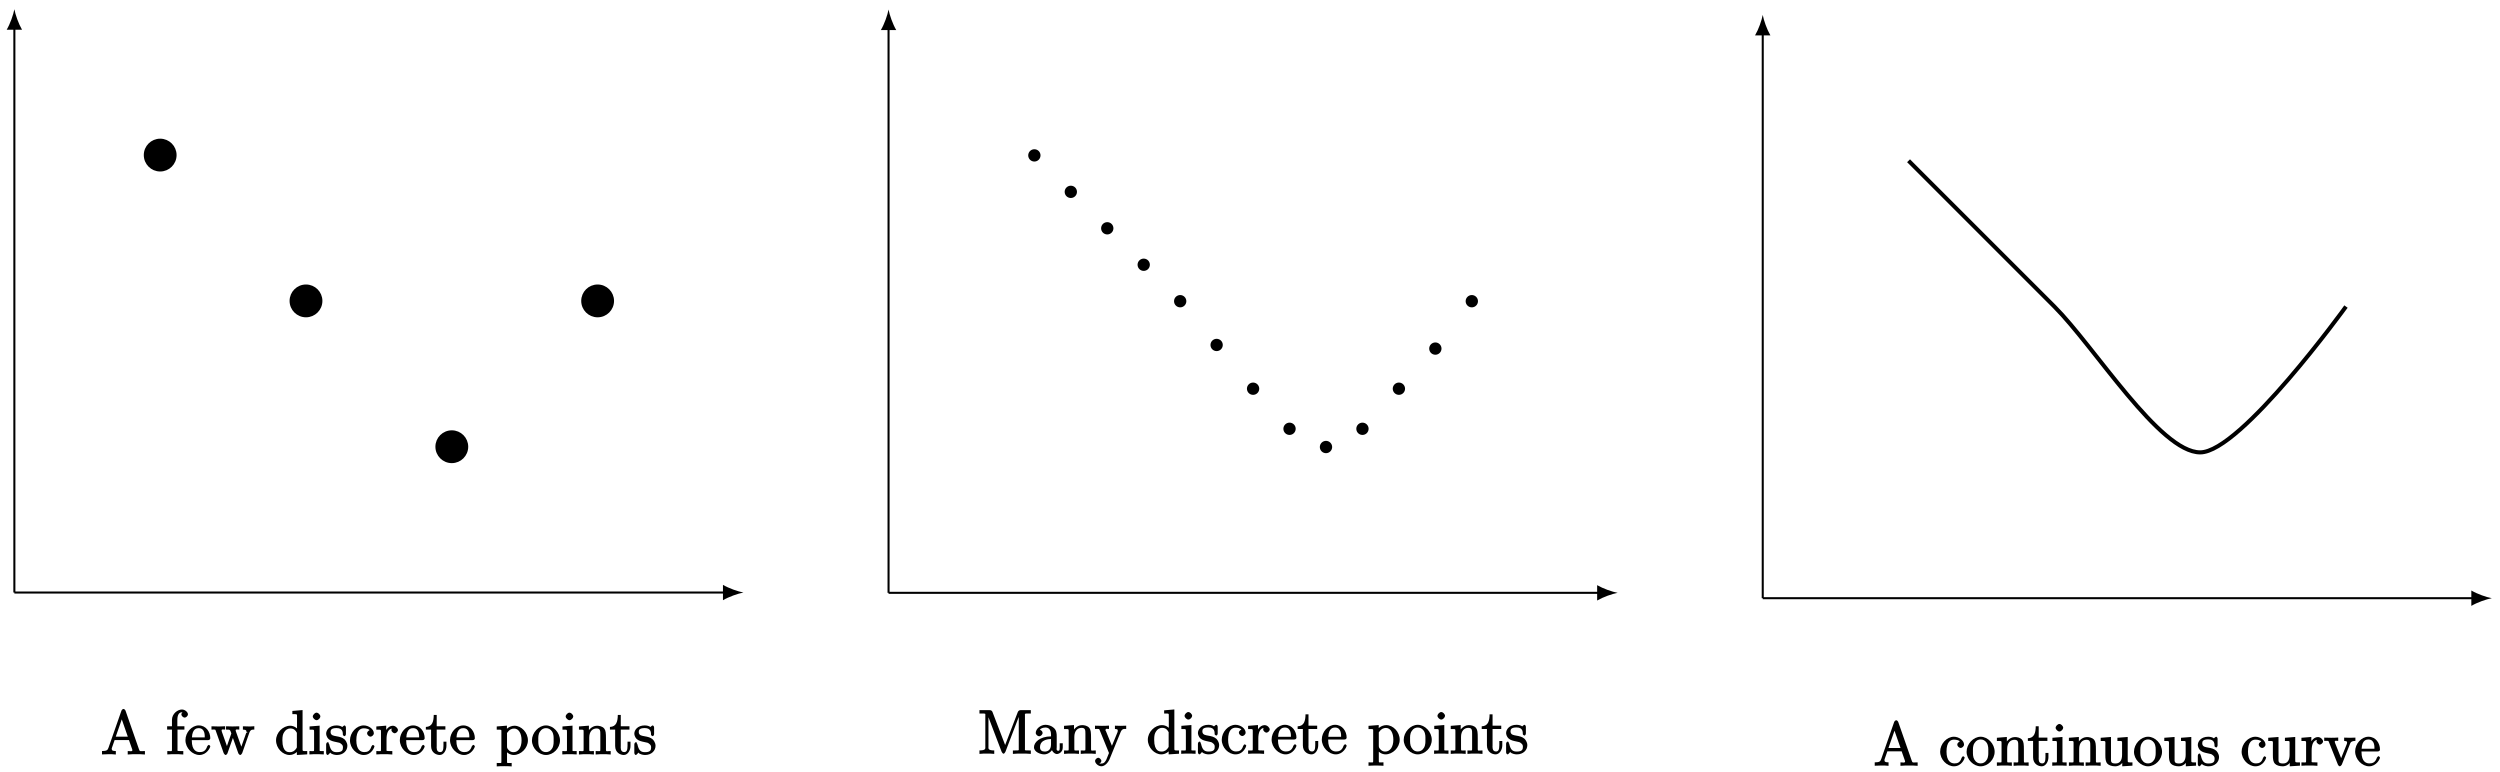 <?xml version="1.0" encoding="UTF-8"?>
<svg xmlns="http://www.w3.org/2000/svg" xmlns:xlink="http://www.w3.org/1999/xlink" width="486pt" height="150pt" viewBox="0 0 486 150" version="1.1">
<defs>
<g>
<symbol overflow="visible" id="glyph0-0">
<path style="stroke:none;" d=""/>
</symbol>
<symbol overflow="visible" id="glyph0-1">
<path style="stroke:none;" d="M 8.547 -0.141 L 8.547 -0.641 C 7.609 -0.641 7.547 -0.484 7.391 -0.984 L 4.781 -8.469 C 4.734 -8.609 4.547 -8.828 4.391 -8.828 C 4.219 -8.828 4.031 -8.641 3.969 -8.453 L 1.469 -1.297 C 1.297 -0.812 1.141 -0.656 0.203 -0.641 L 0.203 0.016 L 1.516 -0.031 C 1.859 -0.031 2.422 -0.031 2.891 0.031 L 2.891 -0.641 C 2.234 -0.656 2.094 -0.75 2.094 -1.094 C 2.094 -1.156 2.094 -1.188 2.156 -1.344 L 2.656 -2.781 L 5.438 -2.781 L 6.047 -1.047 C 6.109 -0.906 6.109 -0.891 6.109 -0.844 C 6.109 -0.484 5.672 -0.641 5.203 -0.641 L 5.203 0.031 C 5.641 -0.031 6.594 -0.031 6.922 -0.031 C 7.25 -0.031 8.109 -0.031 8.547 0.031 Z M 5.438 -3.438 L 2.875 -3.438 L 4.203 -7.25 L 3.891 -7.25 L 5.219 -3.438 Z M 5.438 -3.438 "/>
</symbol>
<symbol overflow="visible" id="glyph0-2">
<path style="stroke:none;" d="M 4.25 -7.766 C 4.25 -8.219 3.656 -8.719 3.078 -8.719 C 2.25 -8.719 1.141 -7.906 1.141 -6.688 L 1.141 -5.453 L 0.203 -5.453 L 0.203 -4.812 L 1.141 -4.812 L 1.141 -1.031 C 1.141 -0.484 1.172 -0.641 0.234 -0.641 L 0.234 0.016 C 0.734 -0.031 1.391 -0.031 1.75 -0.031 C 2.062 -0.031 2.922 -0.031 3.344 0.031 L 3.344 -0.641 L 2.953 -0.641 C 2.078 -0.641 2.219 -0.625 2.219 -1.047 L 2.219 -4.812 L 3.562 -4.812 L 3.562 -5.453 L 2.188 -5.453 L 2.188 -6.688 C 2.188 -7.766 2.578 -8.172 3.078 -8.172 C 3.172 -8.172 3.234 -8.188 3.375 -8.109 L 3.484 -8.375 C 3.438 -8.359 2.969 -8.109 2.969 -7.75 C 2.969 -7.484 3.328 -7.141 3.609 -7.141 C 3.891 -7.141 4.25 -7.484 4.25 -7.766 Z M 4.25 -7.766 "/>
</symbol>
<symbol overflow="visible" id="glyph0-3">
<path style="stroke:none;" d="M 5.016 -1.562 C 5.016 -1.641 4.812 -1.844 4.734 -1.844 C 4.641 -1.844 4.453 -1.625 4.422 -1.562 C 4.109 -0.562 3.484 -0.438 2.969 -0.438 C 2.469 -0.438 1.422 -0.625 1.422 -2.688 L 1.422 -2.766 L 4.578 -2.766 C 4.844 -2.766 5.016 -2.922 5.016 -3.141 C 5.016 -4.344 4.219 -5.625 2.766 -5.625 C 1.406 -5.625 0.188 -4.25 0.188 -2.766 C 0.188 -1.188 1.578 0.125 2.906 0.125 C 4.328 0.125 5.016 -1.312 5.016 -1.562 Z M 4.125 -3.297 L 1.453 -3.297 C 1.531 -5.016 2.422 -5.094 2.766 -5.094 C 4.047 -5.094 3.938 -3.547 3.938 -3.297 Z M 4.125 -3.297 "/>
</symbol>
<symbol overflow="visible" id="glyph0-4">
<path style="stroke:none;" d="M 8.375 -4.953 L 8.375 -5.469 C 7.922 -5.422 7.703 -5.422 7.344 -5.422 L 6.156 -5.453 L 6.156 -4.812 C 6.859 -4.781 6.844 -4.609 6.844 -4.375 L 7.109 -4.266 C 7.109 -4.266 6.844 -4.281 6.797 -4.156 L 5.688 -1.031 L 6.016 -1.031 L 4.812 -4.406 C 4.75 -4.547 4.75 -4.578 4.75 -4.609 C 4.75 -4.953 5.047 -4.812 5.453 -4.812 L 5.453 -5.453 C 4.953 -5.422 4.469 -5.422 4.125 -5.422 L 2.875 -5.453 L 2.875 -4.812 C 3.5 -4.812 3.531 -4.812 3.672 -4.656 C 3.734 -4.594 3.828 -4.297 3.906 -4.062 L 2.891 -1.141 L 3.219 -1.141 L 2.062 -4.406 C 2.016 -4.547 2.016 -4.578 2.016 -4.625 C 2.016 -4.953 2.312 -4.812 2.703 -4.812 L 2.703 -5.469 C 2.25 -5.422 1.656 -5.422 1.328 -5.422 L 0.047 -5.453 L 0.047 -4.812 C 0.828 -4.812 0.781 -4.906 0.906 -4.516 L 2.422 -0.234 C 2.469 -0.109 2.672 0.125 2.797 0.125 C 2.906 0.125 3.125 -0.062 3.172 -0.25 L 4.375 -3.656 L 4.047 -3.656 L 5.25 -0.25 C 5.312 -0.062 5.531 0.125 5.641 0.125 C 5.766 0.125 5.969 -0.109 6.016 -0.234 L 7.391 -4.156 C 7.656 -4.906 8.016 -4.797 8.375 -4.812 Z M 8.375 -4.953 "/>
</symbol>
<symbol overflow="visible" id="glyph0-5">
<path style="stroke:none;" d="M 6.312 -0.141 L 6.312 -0.641 C 5.344 -0.641 5.406 -0.578 5.406 -1.156 L 5.406 -8.609 L 3.422 -8.438 L 3.422 -7.812 C 4.406 -7.812 4.328 -7.875 4.328 -7.297 L 4.328 -4.656 L 4.609 -4.75 C 4.344 -5.109 3.734 -5.562 3 -5.562 C 1.609 -5.562 0.25 -4.25 0.25 -2.719 C 0.25 -1.188 1.547 0.125 2.875 0.125 C 3.781 0.125 4.406 -0.516 4.578 -0.734 L 4.297 -0.844 L 4.297 0.125 L 6.312 0 Z M 4.297 -1.547 C 4.297 -1.328 4.344 -1.406 4.188 -1.141 C 3.891 -0.719 3.531 -0.422 2.922 -0.422 C 2.625 -0.422 1.484 -0.375 1.484 -2.703 C 1.484 -3.562 1.578 -3.938 1.844 -4.328 C 2.078 -4.703 2.453 -5.031 3.047 -5.031 C 3.797 -5.031 4.094 -4.531 4.203 -4.344 C 4.344 -4.141 4.297 -4.219 4.297 -4 Z M 4.297 -1.547 "/>
</symbol>
<symbol overflow="visible" id="glyph0-6">
<path style="stroke:none;" d="M 3.031 -0.141 L 3.031 -0.641 C 2.109 -0.641 2.219 -0.547 2.219 -1.016 L 2.219 -5.578 L 0.266 -5.422 L 0.266 -4.797 C 1.188 -4.797 1.141 -4.859 1.141 -4.281 L 1.141 -1.031 C 1.141 -0.484 1.172 -0.641 0.234 -0.641 L 0.234 0.016 C 0.734 -0.031 1.297 -0.031 1.656 -0.031 C 1.781 -0.031 2.469 -0.031 3.031 0.016 Z M 2.359 -7.359 C 2.359 -7.719 1.922 -8.109 1.641 -8.109 C 1.297 -8.109 0.891 -7.688 0.891 -7.359 C 0.891 -7.047 1.312 -6.641 1.625 -6.641 C 1.984 -6.641 2.359 -7.078 2.359 -7.359 Z M 2.359 -7.359 "/>
</symbol>
<symbol overflow="visible" id="glyph0-7">
<path style="stroke:none;" d="M 4.359 -1.656 C 4.359 -2.312 3.922 -2.797 3.812 -2.906 C 3.375 -3.281 2.953 -3.391 2.156 -3.531 C 1.812 -3.609 1.094 -3.625 1.094 -4.344 C 1.094 -4.703 1.188 -5.109 2.266 -5.109 C 3.562 -5.109 3.469 -4.141 3.484 -3.781 C 3.5 -3.688 3.75 -3.531 3.797 -3.531 C 3.922 -3.531 4.078 -3.734 4.078 -3.953 L 4.078 -5.203 C 4.078 -5.422 3.922 -5.625 3.797 -5.625 C 3.703 -5.625 3.359 -5.312 3.359 -5.312 C 3.125 -5.516 2.656 -5.625 2.266 -5.625 C 0.828 -5.625 0.234 -4.688 0.234 -4.031 C 0.234 -3.891 0.281 -3.375 0.734 -2.953 C 1.109 -2.625 1.641 -2.5 2.188 -2.391 C 2.844 -2.266 2.875 -2.266 3.172 -2.016 C 3.391 -1.844 3.5 -1.688 3.5 -1.344 C 3.5 -0.844 3.375 -0.422 2.312 -0.422 C 1.531 -0.422 1.109 -0.719 0.844 -1.906 C 0.797 -2.125 0.734 -2.047 0.734 -2.047 L 0.734 -2.266 C 0.719 -2.312 0.562 -2.359 0.531 -2.359 C 0.391 -2.359 0.234 -2.141 0.234 -1.922 L 0.234 -0.297 C 0.234 -0.078 0.391 0.125 0.516 0.125 C 0.578 0.125 0.688 0.078 0.891 -0.172 C 0.953 -0.266 0.953 -0.281 1.016 -0.344 C 1.359 0.078 2.125 0.125 2.328 0.125 C 3.578 0.125 4.359 -0.719 4.359 -1.656 Z M 4.359 -1.656 "/>
</symbol>
<symbol overflow="visible" id="glyph0-8">
<path style="stroke:none;" d="M 5.016 -1.562 C 5.016 -1.672 4.766 -1.828 4.734 -1.828 C 4.625 -1.828 4.453 -1.641 4.406 -1.5 C 4.141 -0.641 3.672 -0.438 3.031 -0.438 C 2.297 -0.438 1.484 -0.922 1.484 -2.734 C 1.484 -4.719 2.344 -5.062 2.938 -5.062 C 3.391 -5.062 3.938 -4.922 4.047 -4.719 C 4.188 -4.719 3.578 -4.562 3.578 -4.078 C 3.578 -3.797 3.938 -3.438 4.234 -3.438 C 4.5 -3.438 4.891 -3.75 4.891 -4.094 C 4.891 -4.906 3.891 -5.625 2.922 -5.625 C 1.531 -5.625 0.25 -4.234 0.25 -2.719 C 0.25 -1.188 1.562 0.125 2.922 0.125 C 4.5 0.125 5.016 -1.453 5.016 -1.562 Z M 5.016 -1.562 "/>
</symbol>
<symbol overflow="visible" id="glyph0-9">
<path style="stroke:none;" d="M 4.375 -4.719 C 4.375 -5.078 3.891 -5.562 3.375 -5.562 C 2.359 -5.562 1.859 -4.312 1.828 -4.25 L 2.094 -4.25 L 2.094 -5.578 L 0.172 -5.422 L 0.172 -4.797 C 1.141 -4.797 1.078 -4.859 1.078 -4.266 L 1.078 -1.031 C 1.078 -0.484 1.109 -0.641 0.172 -0.641 L 0.172 0.016 C 0.672 -0.031 1.328 -0.031 1.688 -0.031 C 2.016 -0.031 2.859 -0.031 3.281 0.031 L 3.281 -0.641 L 2.891 -0.641 C 2.016 -0.641 2.156 -0.625 2.156 -1.047 L 2.156 -2.922 C 2.156 -4.094 2.469 -5.031 3.391 -5.031 C 3.484 -5.031 3.516 -5.031 3.562 -5.016 L 3.438 -5.266 C 3.344 -5.219 3.109 -5.047 3.109 -4.719 C 3.109 -4.375 3.547 -4.094 3.734 -4.094 C 3.984 -4.094 4.375 -4.406 4.375 -4.719 Z M 4.375 -4.719 "/>
</symbol>
<symbol overflow="visible" id="glyph0-10">
<path style="stroke:none;" d="M 4.047 -1.625 L 4.047 -2.469 L 3.469 -2.469 L 3.469 -1.656 C 3.469 -0.781 3.281 -0.438 2.828 -0.438 C 2.016 -0.438 2.156 -1.406 2.156 -1.609 L 2.156 -4.812 L 3.844 -4.812 L 3.844 -5.453 L 2.156 -5.453 L 2.156 -7.656 L 1.578 -7.656 C 1.562 -6.375 1.297 -5.375 0.047 -5.328 L 0.047 -4.812 L 1.062 -4.812 L 1.062 -1.625 C 1.062 -0.297 2.109 0.125 2.75 0.125 C 3.5 0.125 4.047 -0.766 4.047 -1.625 Z M 4.047 -1.625 "/>
</symbol>
<symbol overflow="visible" id="glyph0-11">
<path style="stroke:none;" d="M 6.234 -2.719 C 6.234 -4.25 4.953 -5.562 3.641 -5.562 C 2.594 -5.562 1.906 -4.766 1.875 -4.719 L 2.156 -4.609 L 2.156 -5.578 L 0.172 -5.422 L 0.172 -4.797 C 1.172 -4.797 1.078 -4.859 1.078 -4.328 L 1.078 1.297 C 1.078 1.828 1.109 1.672 0.172 1.672 L 0.172 2.344 C 0.641 2.297 1.297 2.297 1.625 2.297 C 1.969 2.297 2.625 2.297 3.078 2.344 L 3.078 1.672 C 2.156 1.672 2.172 1.828 2.172 1.297 L 2.172 -0.781 L 1.906 -0.688 C 2.109 -0.375 2.719 0.125 3.484 0.125 C 4.859 0.125 6.234 -1.188 6.234 -2.719 Z M 5 -2.719 C 5 -1.297 4.344 -0.422 3.438 -0.422 C 3.062 -0.422 2.828 -0.531 2.578 -0.75 C 2.312 -1.031 2.172 -1.156 2.172 -1.5 L 2.172 -3.953 C 2.172 -4.188 2.125 -4.094 2.266 -4.281 C 2.625 -4.812 3.094 -5.016 3.547 -5.016 C 4.453 -5.016 5 -4.062 5 -2.719 Z M 5 -2.719 "/>
</symbol>
<symbol overflow="visible" id="glyph0-12">
<path style="stroke:none;" d="M 5.641 -2.703 C 5.641 -4.25 4.312 -5.625 2.922 -5.625 C 1.5 -5.625 0.188 -4.203 0.188 -2.703 C 0.188 -1.172 1.547 0.125 2.922 0.125 C 4.328 0.125 5.641 -1.188 5.641 -2.703 Z M 4.406 -2.812 C 4.406 -2.391 4.453 -1.75 4.141 -1.188 C 3.812 -0.625 3.375 -0.438 2.922 -0.438 C 2.484 -0.438 2.062 -0.578 1.703 -1.172 C 1.391 -1.703 1.422 -2.312 1.422 -2.812 C 1.422 -3.266 1.375 -3.891 1.75 -4.422 C 2.078 -4.938 2.5 -5.094 2.922 -5.094 C 3.375 -5.094 3.766 -4.906 4.094 -4.453 C 4.453 -3.891 4.406 -3.25 4.406 -2.812 Z M 4.406 -2.812 "/>
</symbol>
<symbol overflow="visible" id="glyph0-13">
<path style="stroke:none;" d="M 6.391 -0.141 L 6.391 -0.641 C 5.625 -0.641 5.484 -0.484 5.469 -0.844 L 5.469 -3.047 C 5.469 -4.156 5.422 -4.609 5.156 -4.984 C 4.812 -5.453 4.141 -5.562 3.734 -5.562 C 2.562 -5.562 1.953 -4.422 1.906 -4.344 L 2.156 -4.344 L 2.156 -5.578 L 0.219 -5.422 L 0.219 -4.797 C 1.188 -4.797 1.125 -4.859 1.125 -4.266 L 1.125 -1.031 C 1.125 -0.484 1.156 -0.641 0.219 -0.641 L 0.219 0.031 C 0.688 -0.031 1.344 -0.031 1.672 -0.031 C 2.016 -0.031 2.672 -0.031 3.125 0.031 L 3.125 -0.641 C 2.219 -0.641 2.219 -0.484 2.219 -1.031 L 2.219 -3.25 C 2.219 -4.5 2.891 -5.031 3.641 -5.031 C 4.375 -5.031 4.375 -4.562 4.375 -3.844 L 4.375 -1.031 C 4.375 -0.484 4.406 -0.641 3.469 -0.641 L 3.469 0.031 C 3.938 -0.031 4.594 -0.031 4.922 -0.031 C 5.266 -0.031 5.922 -0.031 6.391 0.031 Z M 6.391 -0.141 "/>
</symbol>
<symbol overflow="visible" id="glyph0-14">
<path style="stroke:none;" d="M 10.344 -0.141 L 10.344 -0.641 L 9.938 -0.641 C 9.078 -0.641 9.203 -0.609 9.203 -1.047 L 9.203 -7.406 C 9.203 -7.844 9.078 -7.812 9.938 -7.812 L 10.344 -7.812 L 10.344 -8.469 L 8.328 -8.469 C 8.062 -8.469 7.891 -8.297 7.797 -8.062 L 5.188 -1.266 L 5.516 -1.266 L 2.906 -8.078 C 2.828 -8.312 2.656 -8.469 2.375 -8.469 L 0.359 -8.469 L 0.359 -7.812 L 0.766 -7.812 C 1.625 -7.812 1.5 -7.844 1.5 -7.406 L 1.5 -1.375 C 1.5 -1.047 1.656 -0.641 0.359 -0.641 L 0.359 0.031 C 0.844 -0.031 1.469 -0.031 1.812 -0.031 C 2.141 -0.031 2.766 -0.031 3.234 0.031 L 3.234 -0.641 C 1.953 -0.641 2.109 -1.047 2.109 -1.375 L 2.109 -7.75 L 1.859 -7.75 L 4.672 -0.375 C 4.719 -0.234 4.922 0 5.047 0 C 5.156 0 5.328 -0.203 5.406 -0.375 L 8.25 -7.812 L 8 -7.812 L 8 -1.047 C 8 -0.609 8.125 -0.641 7.266 -0.641 L 6.859 -0.641 L 6.859 0.031 C 7.297 -0.031 8.266 -0.031 8.609 -0.031 C 8.953 -0.031 9.906 -0.031 10.344 0.031 Z M 10.344 -0.141 "/>
</symbol>
<symbol overflow="visible" id="glyph0-15">
<path style="stroke:none;" d="M 5.828 -1.203 L 5.828 -2.031 L 5.234 -2.031 L 5.234 -1.203 C 5.234 -0.531 5.109 -0.578 4.953 -0.578 C 4.5 -0.578 4.656 -1.062 4.656 -1.25 L 4.656 -3.328 C 4.656 -3.984 4.609 -4.562 4.078 -5.031 C 3.656 -5.422 3.016 -5.625 2.484 -5.625 C 1.5 -5.625 0.578 -4.828 0.578 -4.047 C 0.578 -3.703 0.984 -3.391 1.25 -3.391 C 1.547 -3.391 1.906 -3.734 1.906 -4.031 C 1.906 -4.516 1.312 -4.672 1.391 -4.672 C 1.516 -4.906 1.984 -5.094 2.469 -5.094 C 3.016 -5.094 3.547 -4.781 3.547 -3.703 L 3.547 -3.375 C 1.312 -3.344 0.234 -2.188 0.234 -1.266 C 0.234 -0.328 1.5 0.125 2.234 0.125 C 3.031 0.125 3.719 -0.5 3.938 -1.078 L 3.625 -1.078 C 3.672 -0.516 4.203 0.062 4.719 0.062 C 4.969 0.062 5.828 -0.25 5.828 -1.203 Z M 3.547 -1.828 C 3.547 -0.656 2.844 -0.422 2.328 -0.422 C 1.75 -0.422 1.406 -0.688 1.406 -1.266 C 1.406 -2.844 3.281 -2.844 3.547 -2.859 Z M 3.547 -1.828 "/>
</symbol>
<symbol overflow="visible" id="glyph0-16">
<path style="stroke:none;" d="M 6.109 -4.953 L 6.109 -5.453 C 5.609 -5.422 5.438 -5.422 5.062 -5.422 L 3.922 -5.453 L 3.922 -4.812 C 4.531 -4.781 4.469 -4.656 4.469 -4.438 C 4.469 -4.328 4.453 -4.266 4.406 -4.141 L 3.172 -1.141 L 3.5 -1.141 L 2.172 -4.391 C 2.109 -4.547 2.062 -4.531 2.062 -4.531 L 2.109 -4.641 C 2.109 -4.953 2.359 -4.812 2.766 -4.812 L 2.766 -5.469 C 2.297 -5.422 1.703 -5.422 1.375 -5.422 L 0.047 -5.453 L 0.047 -4.812 C 0.906 -4.812 0.844 -4.891 0.984 -4.516 L 2.766 -0.141 C 2.25 1.125 2.297 1.047 2.25 1.141 C 2.047 1.5 1.844 1.906 1.297 1.906 C 0.938 1.906 0.812 1.953 0.812 1.953 C 0.812 1.953 1.281 1.797 1.281 1.375 C 1.281 1.094 0.891 0.781 0.688 0.781 C 0.484 0.781 0.062 1.047 0.062 1.406 C 0.062 1.859 0.672 2.438 1.297 2.438 C 1.969 2.438 2.625 1.703 2.922 0.953 L 5 -4.141 C 5.312 -4.938 5.719 -4.812 6.109 -4.812 Z M 6.109 -4.953 "/>
</symbol>
<symbol overflow="visible" id="glyph0-17">
<path style="stroke:none;" d="M 6.391 -0.141 L 6.391 -0.641 C 5.422 -0.641 5.469 -0.578 5.469 -1.156 L 5.469 -5.578 L 3.469 -5.422 L 3.469 -4.797 C 4.453 -4.797 4.375 -4.859 4.375 -4.266 L 4.375 -2.125 C 4.375 -1.109 4 -0.422 3.109 -0.422 C 2.125 -0.422 2.219 -0.828 2.219 -1.453 L 2.219 -5.578 L 0.219 -5.422 L 0.219 -4.797 C 1.297 -4.797 1.125 -4.906 1.125 -3.844 L 1.125 -2.047 C 1.125 -1.297 1.172 -0.766 1.531 -0.375 C 1.812 -0.062 2.422 0.125 3.031 0.125 C 3.234 0.125 3.734 0.078 4.141 -0.266 C 4.484 -0.531 4.672 -0.984 4.672 -0.984 L 4.406 -1.094 L 4.406 0.125 L 6.391 0 Z M 6.391 -0.141 "/>
</symbol>
<symbol overflow="visible" id="glyph0-18">
<path style="stroke:none;" d="M 6.109 -4.953 L 6.109 -5.453 C 5.609 -5.422 5.438 -5.422 5.062 -5.422 L 3.922 -5.453 L 3.922 -4.812 C 4.594 -4.781 4.484 -4.562 4.484 -4.438 C 4.484 -4.328 4.453 -4.266 4.406 -4.125 L 3.172 -1.047 L 3.5 -1.047 L 2.156 -4.406 C 2.109 -4.578 2.094 -4.578 2.094 -4.641 C 2.094 -4.953 2.391 -4.812 2.766 -4.812 L 2.766 -5.469 C 2.312 -5.422 1.688 -5.422 1.359 -5.422 L 0.047 -5.453 L 0.047 -4.812 C 0.891 -4.812 0.844 -4.906 0.984 -4.531 L 2.688 -0.25 C 2.75 -0.078 2.938 0.125 3.078 0.125 C 3.172 0.125 3.391 -0.047 3.484 -0.25 L 5.031 -4.156 C 5.141 -4.422 5.188 -4.797 6.109 -4.812 Z M 6.109 -4.953 "/>
</symbol>
</g>
</defs>
<g id="surface1">
<path style="fill:none;stroke-width:0.399;stroke-linecap:butt;stroke-linejoin:miter;stroke:rgb(0%,0%,0%);stroke-opacity:1;stroke-miterlimit:10;" d="M 0.001 0.001 L 0.001 109.799 " transform="matrix(1,0,0,-1,2.792,115.189)"/>
<path style=" stroke:none;fill-rule:nonzero;fill:rgb(0%,0%,0%);fill-opacity:1;" d="M 2.793 1.797 C 2.594 2.859 1.996 4.59 1.297 5.785 L 4.285 5.785 C 3.59 4.59 2.992 2.859 2.793 1.797 "/>
<path style="fill:none;stroke-width:0.399;stroke-linecap:butt;stroke-linejoin:miter;stroke:rgb(0%,0%,0%);stroke-opacity:1;stroke-miterlimit:10;" d="M 0.001 0.001 L 138.147 0.001 " transform="matrix(1,0,0,-1,2.792,115.189)"/>
<path style=" stroke:none;fill-rule:nonzero;fill:rgb(0%,0%,0%);fill-opacity:1;" d="M 144.527 115.188 C 143.465 114.988 141.738 114.391 140.543 113.695 L 140.543 116.684 C 141.738 115.984 143.465 115.387 144.527 115.188 "/>
<path style="fill-rule:nonzero;fill:rgb(0%,0%,0%);fill-opacity:1;stroke-width:0.399;stroke-linecap:butt;stroke-linejoin:miter;stroke:rgb(0%,0%,0%);stroke-opacity:1;stroke-miterlimit:10;" d="M 31.336 85.042 C 31.336 86.69 29.996 88.03 28.348 88.03 C 26.696 88.03 25.36 86.69 25.36 85.042 C 25.36 83.39 26.696 82.05 28.348 82.05 C 29.996 82.05 31.336 83.39 31.336 85.042 Z M 31.336 85.042 " transform="matrix(1,0,0,-1,2.792,115.189)"/>
<path style="fill-rule:nonzero;fill:rgb(0%,0%,0%);fill-opacity:1;stroke-width:0.399;stroke-linecap:butt;stroke-linejoin:miter;stroke:rgb(0%,0%,0%);stroke-opacity:1;stroke-miterlimit:10;" d="M 59.683 56.695 C 59.683 58.343 58.343 59.683 56.695 59.683 C 55.043 59.683 53.703 58.343 53.703 56.695 C 53.703 55.043 55.043 53.703 56.695 53.703 C 58.343 53.703 59.683 55.043 59.683 56.695 Z M 59.683 56.695 " transform="matrix(1,0,0,-1,2.792,115.189)"/>
<path style="fill-rule:nonzero;fill:rgb(0%,0%,0%);fill-opacity:1;stroke-width:0.399;stroke-linecap:butt;stroke-linejoin:miter;stroke:rgb(0%,0%,0%);stroke-opacity:1;stroke-miterlimit:10;" d="M 88.03 28.348 C 88.03 29.997 86.691 31.336 85.042 31.336 C 83.39 31.336 82.05 29.997 82.05 28.348 C 82.05 26.696 83.39 25.356 85.042 25.356 C 86.691 25.356 88.03 26.696 88.03 28.348 Z M 88.03 28.348 " transform="matrix(1,0,0,-1,2.792,115.189)"/>
<path style="fill-rule:nonzero;fill:rgb(0%,0%,0%);fill-opacity:1;stroke-width:0.399;stroke-linecap:butt;stroke-linejoin:miter;stroke:rgb(0%,0%,0%);stroke-opacity:1;stroke-miterlimit:10;" d="M 116.377 56.695 C 116.377 58.343 115.038 59.683 113.385 59.683 C 111.737 59.683 110.397 58.343 110.397 56.695 C 110.397 55.043 111.737 53.703 113.385 53.703 C 115.038 53.703 116.377 55.043 116.377 56.695 Z M 116.377 56.695 " transform="matrix(1,0,0,-1,2.792,115.189)"/>
<g style="fill:rgb(0%,0%,0%);fill-opacity:1;">
  <use xlink:href="#glyph0-1" x="19.627" y="146.645"/>
</g>
<g style="fill:rgb(0%,0%,0%);fill-opacity:1;">
  <use xlink:href="#glyph0-2" x="32.288" y="146.645"/>
  <use xlink:href="#glyph0-3" x="35.863" y="146.645"/>
  <use xlink:href="#glyph0-4" x="41.063" y="146.645"/>
</g>
<g style="fill:rgb(0%,0%,0%);fill-opacity:1;">
  <use xlink:href="#glyph0-5" x="53.413" y="146.645"/>
  <use xlink:href="#glyph0-6" x="59.917" y="146.645"/>
  <use xlink:href="#glyph0-7" x="63.169" y="146.645"/>
  <use xlink:href="#glyph0-8" x="67.784" y="146.645"/>
  <use xlink:href="#glyph0-9" x="72.985" y="146.645"/>
  <use xlink:href="#glyph0-3" x="77.54" y="146.645"/>
  <use xlink:href="#glyph0-10" x="82.74" y="146.645"/>
  <use xlink:href="#glyph0-3" x="87.295" y="146.645"/>
</g>
<g style="fill:rgb(0%,0%,0%);fill-opacity:1;">
  <use xlink:href="#glyph0-11" x="96.393" y="146.645"/>
</g>
<g style="fill:rgb(0%,0%,0%);fill-opacity:1;">
  <use xlink:href="#glyph0-12" x="103.22" y="146.645"/>
  <use xlink:href="#glyph0-6" x="109.078" y="146.645"/>
  <use xlink:href="#glyph0-13" x="112.33" y="146.645"/>
</g>
<g style="fill:rgb(0%,0%,0%);fill-opacity:1;">
  <use xlink:href="#glyph0-10" x="118.523" y="146.645"/>
  <use xlink:href="#glyph0-7" x="123.078" y="146.645"/>
</g>
<path style="fill:none;stroke-width:0.399;stroke-linecap:butt;stroke-linejoin:miter;stroke:rgb(0%,0%,0%);stroke-opacity:1;stroke-miterlimit:10;" d="M 0.001 0.002 L 0.001 109.799 " transform="matrix(1,0,0,-1,172.733,115.248)"/>
<path style=" stroke:none;fill-rule:nonzero;fill:rgb(0%,0%,0%);fill-opacity:1;" d="M 172.734 1.855 C 172.535 2.922 171.938 4.648 171.238 5.844 L 174.227 5.844 C 173.531 4.648 172.934 2.922 172.734 1.855 "/>
<path style="fill:none;stroke-width:0.399;stroke-linecap:butt;stroke-linejoin:miter;stroke:rgb(0%,0%,0%);stroke-opacity:1;stroke-miterlimit:10;" d="M 0.001 0.002 L 138.147 0.002 " transform="matrix(1,0,0,-1,172.733,115.248)"/>
<path style=" stroke:none;fill-rule:nonzero;fill:rgb(0%,0%,0%);fill-opacity:1;" d="M 314.469 115.246 C 313.406 115.047 311.68 114.449 310.484 113.754 L 310.484 116.742 C 311.68 116.047 313.406 115.445 314.469 115.246 "/>
<path style="fill-rule:nonzero;fill:rgb(0%,0%,0%);fill-opacity:1;stroke-width:0.399;stroke-linecap:butt;stroke-linejoin:miter;stroke:rgb(0%,0%,0%);stroke-opacity:1;stroke-miterlimit:10;" d="M 29.344 85.042 C 29.344 85.589 28.899 86.038 28.348 86.038 C 27.797 86.038 27.352 85.589 27.352 85.042 C 27.352 84.492 27.797 84.042 28.348 84.042 C 28.899 84.042 29.344 84.492 29.344 85.042 Z M 29.344 85.042 " transform="matrix(1,0,0,-1,172.733,115.248)"/>
<path style="fill-rule:nonzero;fill:rgb(0%,0%,0%);fill-opacity:1;stroke-width:0.399;stroke-linecap:butt;stroke-linejoin:miter;stroke:rgb(0%,0%,0%);stroke-opacity:1;stroke-miterlimit:10;" d="M 36.43 77.953 C 36.43 78.503 35.985 78.949 35.434 78.949 C 34.883 78.949 34.438 78.503 34.438 77.953 C 34.438 77.402 34.883 76.957 35.434 76.957 C 35.985 76.957 36.43 77.402 36.43 77.953 Z M 36.43 77.953 " transform="matrix(1,0,0,-1,172.733,115.248)"/>
<path style="fill-rule:nonzero;fill:rgb(0%,0%,0%);fill-opacity:1;stroke-width:0.399;stroke-linecap:butt;stroke-linejoin:miter;stroke:rgb(0%,0%,0%);stroke-opacity:1;stroke-miterlimit:10;" d="M 43.516 70.867 C 43.516 71.418 43.07 71.863 42.52 71.863 C 41.969 71.863 41.524 71.418 41.524 70.867 C 41.524 70.316 41.969 69.871 42.52 69.871 C 43.07 69.871 43.516 70.316 43.516 70.867 Z M 43.516 70.867 " transform="matrix(1,0,0,-1,172.733,115.248)"/>
<path style="fill-rule:nonzero;fill:rgb(0%,0%,0%);fill-opacity:1;stroke-width:0.399;stroke-linecap:butt;stroke-linejoin:miter;stroke:rgb(0%,0%,0%);stroke-opacity:1;stroke-miterlimit:10;" d="M 50.601 63.781 C 50.601 64.332 50.156 64.777 49.605 64.777 C 49.059 64.777 48.609 64.332 48.609 63.781 C 48.609 63.23 49.059 62.785 49.605 62.785 C 50.156 62.785 50.601 63.23 50.601 63.781 Z M 50.601 63.781 " transform="matrix(1,0,0,-1,172.733,115.248)"/>
<path style="fill-rule:nonzero;fill:rgb(0%,0%,0%);fill-opacity:1;stroke-width:0.399;stroke-linecap:butt;stroke-linejoin:miter;stroke:rgb(0%,0%,0%);stroke-opacity:1;stroke-miterlimit:10;" d="M 57.691 56.695 C 57.691 57.242 57.242 57.692 56.695 57.692 C 56.144 57.692 55.699 57.242 55.699 56.695 C 55.699 56.145 56.144 55.696 56.695 55.696 C 57.242 55.696 57.691 56.145 57.691 56.695 Z M 57.691 56.695 " transform="matrix(1,0,0,-1,172.733,115.248)"/>
<path style="fill-rule:nonzero;fill:rgb(0%,0%,0%);fill-opacity:1;stroke-width:0.399;stroke-linecap:butt;stroke-linejoin:miter;stroke:rgb(0%,0%,0%);stroke-opacity:1;stroke-miterlimit:10;" d="M 64.777 48.188 C 64.777 48.739 64.332 49.184 63.781 49.184 C 63.23 49.184 62.785 48.739 62.785 48.188 C 62.785 47.641 63.23 47.192 63.781 47.192 C 64.332 47.192 64.777 47.641 64.777 48.188 Z M 64.777 48.188 " transform="matrix(1,0,0,-1,172.733,115.248)"/>
<path style="fill-rule:nonzero;fill:rgb(0%,0%,0%);fill-opacity:1;stroke-width:0.399;stroke-linecap:butt;stroke-linejoin:miter;stroke:rgb(0%,0%,0%);stroke-opacity:1;stroke-miterlimit:10;" d="M 71.863 39.684 C 71.863 40.235 71.417 40.68 70.867 40.68 C 70.316 40.68 69.871 40.235 69.871 39.684 C 69.871 39.134 70.316 38.688 70.867 38.688 C 71.417 38.688 71.863 39.134 71.863 39.684 Z M 71.863 39.684 " transform="matrix(1,0,0,-1,172.733,115.248)"/>
<path style="fill-rule:nonzero;fill:rgb(0%,0%,0%);fill-opacity:1;stroke-width:0.399;stroke-linecap:butt;stroke-linejoin:miter;stroke:rgb(0%,0%,0%);stroke-opacity:1;stroke-miterlimit:10;" d="M 78.949 31.892 C 78.949 32.442 78.503 32.888 77.952 32.888 C 77.402 32.888 76.956 32.442 76.956 31.892 C 76.956 31.341 77.402 30.895 77.952 30.895 C 78.503 30.895 78.949 31.341 78.949 31.892 Z M 78.949 31.892 " transform="matrix(1,0,0,-1,172.733,115.248)"/>
<path style="fill-rule:nonzero;fill:rgb(0%,0%,0%);fill-opacity:1;stroke-width:0.399;stroke-linecap:butt;stroke-linejoin:miter;stroke:rgb(0%,0%,0%);stroke-opacity:1;stroke-miterlimit:10;" d="M 86.038 28.349 C 86.038 28.896 85.589 29.345 85.042 29.345 C 84.491 29.345 84.042 28.896 84.042 28.349 C 84.042 27.798 84.491 27.349 85.042 27.349 C 85.589 27.349 86.038 27.798 86.038 28.349 Z M 86.038 28.349 " transform="matrix(1,0,0,-1,172.733,115.248)"/>
<path style="fill-rule:nonzero;fill:rgb(0%,0%,0%);fill-opacity:1;stroke-width:0.399;stroke-linecap:butt;stroke-linejoin:miter;stroke:rgb(0%,0%,0%);stroke-opacity:1;stroke-miterlimit:10;" d="M 93.124 31.892 C 93.124 32.442 92.679 32.888 92.128 32.888 C 91.577 32.888 91.132 32.442 91.132 31.892 C 91.132 31.341 91.577 30.895 92.128 30.895 C 92.679 30.895 93.124 31.341 93.124 31.892 Z M 93.124 31.892 " transform="matrix(1,0,0,-1,172.733,115.248)"/>
<path style="fill-rule:nonzero;fill:rgb(0%,0%,0%);fill-opacity:1;stroke-width:0.399;stroke-linecap:butt;stroke-linejoin:miter;stroke:rgb(0%,0%,0%);stroke-opacity:1;stroke-miterlimit:10;" d="M 100.21 39.684 C 100.21 40.235 99.765 40.68 99.214 40.68 C 98.663 40.68 98.218 40.235 98.218 39.684 C 98.218 39.134 98.663 38.688 99.214 38.688 C 99.765 38.688 100.21 39.134 100.21 39.684 Z M 100.21 39.684 " transform="matrix(1,0,0,-1,172.733,115.248)"/>
<path style="fill-rule:nonzero;fill:rgb(0%,0%,0%);fill-opacity:1;stroke-width:0.399;stroke-linecap:butt;stroke-linejoin:miter;stroke:rgb(0%,0%,0%);stroke-opacity:1;stroke-miterlimit:10;" d="M 107.296 47.481 C 107.296 48.032 106.85 48.477 106.3 48.477 C 105.749 48.477 105.304 48.032 105.304 47.481 C 105.304 46.93 105.749 46.485 106.3 46.485 C 106.85 46.485 107.296 46.93 107.296 47.481 Z M 107.296 47.481 " transform="matrix(1,0,0,-1,172.733,115.248)"/>
<path style="fill-rule:nonzero;fill:rgb(0%,0%,0%);fill-opacity:1;stroke-width:0.399;stroke-linecap:butt;stroke-linejoin:miter;stroke:rgb(0%,0%,0%);stroke-opacity:1;stroke-miterlimit:10;" d="M 114.385 56.695 C 114.385 57.242 113.936 57.692 113.385 57.692 C 112.839 57.692 112.389 57.242 112.389 56.695 C 112.389 56.145 112.839 55.696 113.385 55.696 C 113.936 55.696 114.385 56.145 114.385 56.695 Z M 114.385 56.695 " transform="matrix(1,0,0,-1,172.733,115.248)"/>
<g style="fill:rgb(0%,0%,0%);fill-opacity:1;">
  <use xlink:href="#glyph0-14" x="190.047" y="146.525"/>
  <use xlink:href="#glyph0-15" x="200.771" y="146.525"/>
  <use xlink:href="#glyph0-13" x="206.629" y="146.525"/>
</g>
<g style="fill:rgb(0%,0%,0%);fill-opacity:1;">
  <use xlink:href="#glyph0-16" x="212.822" y="146.525"/>
</g>
<g style="fill:rgb(0%,0%,0%);fill-opacity:1;">
  <use xlink:href="#glyph0-5" x="222.888" y="146.525"/>
  <use xlink:href="#glyph0-6" x="229.392" y="146.525"/>
  <use xlink:href="#glyph0-7" x="232.644" y="146.525"/>
  <use xlink:href="#glyph0-8" x="237.259" y="146.525"/>
  <use xlink:href="#glyph0-9" x="242.459" y="146.525"/>
  <use xlink:href="#glyph0-3" x="247.014" y="146.525"/>
  <use xlink:href="#glyph0-10" x="252.215" y="146.525"/>
  <use xlink:href="#glyph0-3" x="256.77" y="146.525"/>
</g>
<g style="fill:rgb(0%,0%,0%);fill-opacity:1;">
  <use xlink:href="#glyph0-11" x="265.868" y="146.525"/>
</g>
<g style="fill:rgb(0%,0%,0%);fill-opacity:1;">
  <use xlink:href="#glyph0-12" x="272.695" y="146.525"/>
  <use xlink:href="#glyph0-6" x="278.553" y="146.525"/>
  <use xlink:href="#glyph0-13" x="281.805" y="146.525"/>
</g>
<g style="fill:rgb(0%,0%,0%);fill-opacity:1;">
  <use xlink:href="#glyph0-10" x="287.998" y="146.525"/>
  <use xlink:href="#glyph0-7" x="292.553" y="146.525"/>
</g>
<path style="fill:none;stroke-width:0.399;stroke-linecap:butt;stroke-linejoin:miter;stroke:rgb(0%,0%,0%);stroke-opacity:1;stroke-miterlimit:10;" d="M 0.001 -0 L 0.001 109.801 " transform="matrix(1,0,0,-1,342.675,116.289)"/>
<path style=" stroke:none;fill-rule:nonzero;fill:rgb(0%,0%,0%);fill-opacity:1;" d="M 342.676 2.898 C 342.477 3.961 341.879 5.688 341.18 6.883 L 344.168 6.883 C 343.473 5.688 342.875 3.961 342.676 2.898 "/>
<path style="fill:none;stroke-width:0.399;stroke-linecap:butt;stroke-linejoin:miter;stroke:rgb(0%,0%,0%);stroke-opacity:1;stroke-miterlimit:10;" d="M 0.001 -0 L 138.147 -0 " transform="matrix(1,0,0,-1,342.675,116.289)"/>
<path style=" stroke:none;fill-rule:nonzero;fill:rgb(0%,0%,0%);fill-opacity:1;" d="M 484.41 116.289 C 483.348 116.09 481.621 115.492 480.426 114.793 L 480.426 117.785 C 481.621 117.086 483.348 116.488 484.41 116.289 "/>
<path style="fill:none;stroke-width:0.797;stroke-linecap:butt;stroke-linejoin:miter;stroke:rgb(0%,0%,0%);stroke-opacity:1;stroke-miterlimit:10;" d="M 28.348 85.04 C 28.348 85.04 48.828 64.561 56.695 56.694 C 64.558 48.827 77.175 28.347 85.042 28.347 C 92.905 28.347 113.385 56.694 113.385 56.694 " transform="matrix(1,0,0,-1,342.675,116.289)"/>
<g style="fill:rgb(0%,0%,0%);fill-opacity:1;">
  <use xlink:href="#glyph0-1" x="364.244" y="148.845"/>
</g>
<g style="fill:rgb(0%,0%,0%);fill-opacity:1;">
  <use xlink:href="#glyph0-8" x="376.917" y="148.845"/>
  <use xlink:href="#glyph0-12" x="382.118" y="148.845"/>
  <use xlink:href="#glyph0-13" x="387.976" y="148.845"/>
</g>
<g style="fill:rgb(0%,0%,0%);fill-opacity:1;">
  <use xlink:href="#glyph0-10" x="394.169" y="148.845"/>
  <use xlink:href="#glyph0-6" x="398.724" y="148.845"/>
  <use xlink:href="#glyph0-13" x="401.976" y="148.845"/>
</g>
<g style="fill:rgb(0%,0%,0%);fill-opacity:1;">
  <use xlink:href="#glyph0-17" x="408.157" y="148.845"/>
  <use xlink:href="#glyph0-12" x="414.66" y="148.845"/>
  <use xlink:href="#glyph0-17" x="420.519" y="148.845"/>
  <use xlink:href="#glyph0-7" x="427.022" y="148.845"/>
</g>
<g style="fill:rgb(0%,0%,0%);fill-opacity:1;">
  <use xlink:href="#glyph0-8" x="435.523" y="148.845"/>
  <use xlink:href="#glyph0-17" x="440.723" y="148.845"/>
  <use xlink:href="#glyph0-9" x="447.227" y="148.845"/>
  <use xlink:href="#glyph0-18" x="451.782" y="148.845"/>
</g>
<g style="fill:rgb(0%,0%,0%);fill-opacity:1;">
  <use xlink:href="#glyph0-3" x="457.652" y="148.845"/>
</g>
</g>
</svg>
